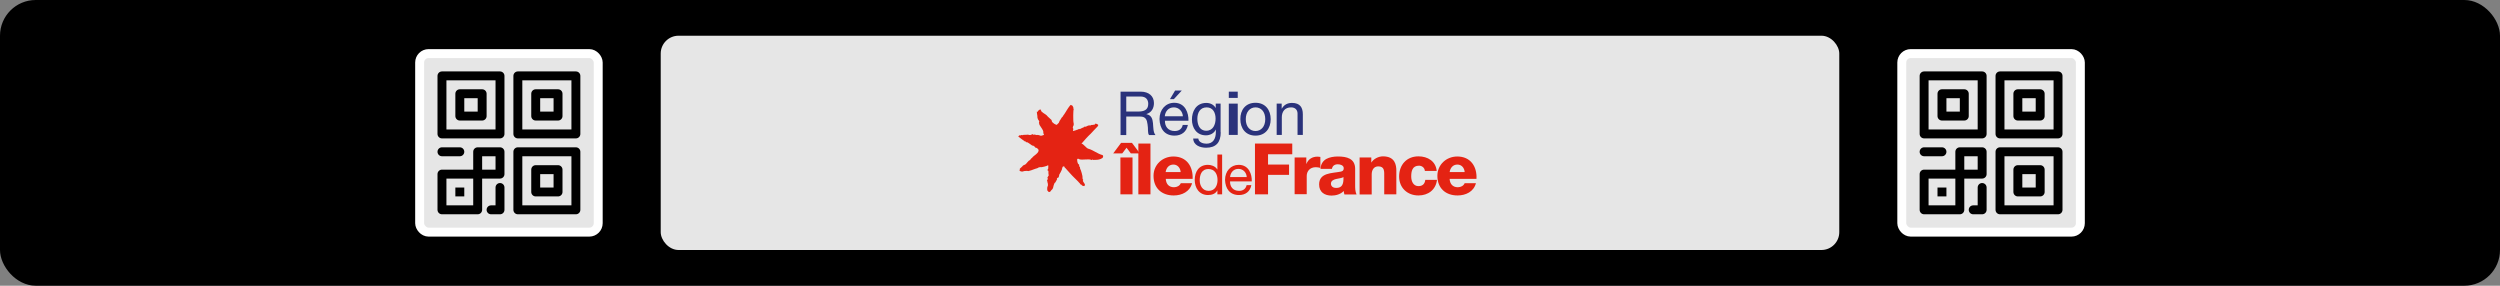 <?xml version="1.0" encoding="UTF-8"?>
<svg width="280px" height="32px" viewBox="0 0 280 32" version="1.1" xmlns="http://www.w3.org/2000/svg" xmlns:xlink="http://www.w3.org/1999/xlink">
    <rect x="0" y="0" width="280" height="32" fill="#808080" stroke="none"/>
    <!-- Generator: sketchtool 58 (101010) - https://sketch.com -->
    <title>3CABD969-3566-48C7-BA34-B1BCEDF4AA7E</title>
    <desc>Created with sketchtool.</desc>
    <g id="[Flow]-Sprint-17" stroke="none" stroke-width="1" fill="none" fill-rule="evenodd">
        <g id="005b-Battery-dispenser---obtenir-batterie---Loading" transform="translate(-616, -156)">
            <g id="card-dispenser" transform="translate(564, 104)">
                <g id="powerbank-dispenser" transform="translate(32, 32)">
                    <g id="header-logo" transform="translate(20, 20)">
                        <rect id="Rectangle-Copy-10" fill="#000000" x="0" y="0" width="280" height="32" rx="4"></rect>
                        <g id="elements" transform="translate(47, 4)">
                            <g id="sticker-logo" transform="translate(27, 0)">
                                <rect id="Rectangle-Copy-14" fill-opacity="0.9" fill="#FFFFFF" x="0" y="0" width="132" height="24" rx="2"></rect>
                                <g id="logo" transform="translate(40.047, 6.14)" fill-rule="nonzero">
                                    <path d="M11.642,7.044 L10.629,7.044 L11.517,5.86 L12.732,5.86 L13.621,7.044 L12.608,7.044 L12.125,6.405 L11.642,7.044 L11.642,7.044 Z M11.439,11.626 L11.439,7.496 L12.795,7.496 L12.795,11.626 L11.439,11.626 L11.439,11.626 Z" id="Shape" fill="#E42313"></path>
                                    <polygon id="Path" fill="#E42313" points="13.449 5.938 14.805 5.938 14.805 11.626 13.449 11.626"></polygon>
                                    <path d="M16.519,9.896 C16.551,10.457 16.862,10.831 17.439,10.831 C17.766,10.831 18.078,10.675 18.203,10.379 L19.465,10.379 C19.216,11.33 18.327,11.751 17.408,11.751 C16.068,11.751 15.148,10.94 15.148,9.553 C15.148,8.291 16.161,7.387 17.377,7.387 C18.857,7.387 19.59,8.509 19.527,9.896 L16.519,9.896 L16.519,9.896 Z M18.187,9.132 C18.156,8.665 17.829,8.291 17.377,8.291 C16.894,8.291 16.582,8.634 16.504,9.132 L18.187,9.132 L18.187,9.132 Z" id="Shape" fill="#E42313"></path>
                                    <path d="M22.831,11.626 L22.301,11.626 L22.301,11.19 L22.286,11.19 C22.114,11.548 21.694,11.704 21.257,11.704 C20.26,11.704 19.761,10.909 19.761,10.005 C19.761,9.086 20.244,8.322 21.242,8.322 C21.569,8.322 22.052,8.447 22.286,8.836 L22.301,8.836 L22.301,7.169 L22.831,7.169 L22.831,11.626 L22.831,11.626 Z M21.319,11.236 C22.036,11.236 22.317,10.629 22.317,10.021 C22.317,9.382 22.021,8.79 21.288,8.79 C20.556,8.79 20.322,9.413 20.322,10.052 C20.322,10.644 20.634,11.236 21.319,11.236 L21.319,11.236 Z" id="Shape" fill="#E42313"></path>
                                    <path d="M26.104,10.597 C25.964,11.314 25.449,11.704 24.717,11.704 C23.688,11.704 23.19,10.987 23.158,10.005 C23.158,9.039 23.797,8.322 24.686,8.322 C25.839,8.322 26.182,9.397 26.151,10.177 L23.719,10.177 C23.704,10.738 24.016,11.236 24.732,11.236 C25.169,11.236 25.481,11.018 25.574,10.597 L26.104,10.597 L26.104,10.597 Z M25.59,9.694 C25.558,9.179 25.184,8.774 24.655,8.774 C24.094,8.774 23.766,9.195 23.719,9.694 L25.59,9.694 L25.59,9.694 Z" id="Shape" fill="#E42313"></path>
                                    <polygon id="Path" fill="#E42313" points="26.509 5.938 30.686 5.938 30.686 7.138 27.974 7.138 27.974 8.291 30.327 8.291 30.327 9.444 27.974 9.444 27.974 11.626 26.509 11.626"></polygon>
                                    <path d="M30.951,7.496 L32.26,7.496 L32.26,8.213 L32.275,8.213 C32.478,7.683 32.93,7.403 33.522,7.403 C33.631,7.403 33.74,7.418 33.834,7.434 L33.834,8.665 C33.662,8.618 33.506,8.587 33.319,8.587 C32.649,8.587 32.306,9.055 32.306,9.569 L32.306,11.61 L30.951,11.61 L30.951,7.496 L30.951,7.496 Z" id="Path" fill="#E42313"></path>
                                    <path d="M33.849,8.774 C33.881,8.229 34.13,7.886 34.488,7.668 C34.862,7.465 35.33,7.387 35.797,7.387 C36.779,7.387 37.73,7.605 37.73,8.774 L37.73,10.582 C37.73,10.925 37.73,11.314 37.886,11.642 L36.53,11.642 C36.483,11.517 36.468,11.392 36.452,11.252 C36.109,11.61 35.579,11.766 35.096,11.766 C34.301,11.766 33.694,11.377 33.694,10.519 C33.694,9.179 35.158,9.273 36.094,9.086 C36.327,9.039 36.452,8.961 36.452,8.696 C36.452,8.384 36.078,8.26 35.797,8.26 C35.423,8.26 35.19,8.431 35.127,8.774 L33.849,8.774 L33.849,8.774 Z M35.595,10.909 C36.234,10.909 36.452,10.551 36.421,9.694 C36.234,9.818 35.875,9.834 35.579,9.912 C35.283,9.99 35.018,10.114 35.018,10.442 C35.034,10.769 35.299,10.909 35.595,10.909 L35.595,10.909 Z" id="Shape" fill="#E42313"></path>
                                    <path d="M38.229,7.496 L39.538,7.496 L39.538,8.057 L39.553,8.057 C39.803,7.636 40.364,7.371 40.847,7.371 C42.218,7.371 42.343,8.369 42.343,8.977 L42.343,11.626 L40.987,11.626 L40.987,9.631 C40.987,9.07 41.049,8.494 40.317,8.494 C39.803,8.494 39.584,8.93 39.584,9.382 L39.584,11.642 L38.229,11.642 L38.229,7.496 L38.229,7.496 Z" id="Path" fill="#E42313"></path>
                                    <path d="M45.538,9.008 C45.522,8.665 45.226,8.416 44.883,8.416 C44.119,8.416 44.01,9.055 44.01,9.631 C44.01,10.161 44.244,10.706 44.821,10.706 C45.288,10.706 45.538,10.442 45.584,10.005 L46.894,10.005 C46.769,11.112 45.912,11.751 44.821,11.751 C43.574,11.751 42.655,10.894 42.655,9.631 C42.655,8.322 43.496,7.371 44.821,7.371 C45.849,7.371 46.769,7.917 46.862,9.008 L45.538,9.008 L45.538,9.008 Z" id="Path" fill="#E42313"></path>
                                    <path d="M48.312,9.896 C48.343,10.457 48.655,10.831 49.231,10.831 C49.558,10.831 49.87,10.675 49.995,10.379 L51.257,10.379 C51.008,11.33 50.119,11.751 49.2,11.751 C47.86,11.751 46.94,10.94 46.94,9.553 C46.94,8.291 47.953,7.387 49.169,7.387 C50.649,7.387 51.397,8.509 51.319,9.896 L48.312,9.896 L48.312,9.896 Z M49.995,9.132 C49.964,8.665 49.652,8.291 49.184,8.291 C48.701,8.291 48.39,8.634 48.312,9.132 L49.995,9.132 L49.995,9.132 Z" id="Shape" fill="#E42313"></path>
                                    <path d="M11.439,0.125 L13.714,0.125 C14.618,0.125 15.195,0.623 15.195,1.403 C15.195,1.979 14.93,2.462 14.353,2.634 L14.353,2.649 C14.914,2.758 15.039,3.179 15.086,3.647 C15.132,4.13 15.101,4.66 15.366,4.987 L14.649,4.987 C14.462,4.784 14.571,4.27 14.478,3.787 C14.416,3.304 14.291,2.914 13.668,2.914 L12.094,2.914 L12.094,4.987 L11.455,4.987 L11.455,0.125 L11.439,0.125 Z M13.434,2.353 C14.042,2.353 14.556,2.197 14.556,1.496 C14.556,1.013 14.291,0.67 13.699,0.67 L12.094,0.67 L12.094,2.353 L13.434,2.353 Z" id="Shape" fill="#2A327B"></path>
                                    <path d="M18.997,3.849 C18.842,4.629 18.281,5.049 17.501,5.049 C16.379,5.049 15.849,4.27 15.818,3.195 C15.818,2.135 16.504,1.371 17.47,1.371 C18.717,1.371 19.091,2.54 19.06,3.382 L16.426,3.382 C16.41,3.99 16.753,4.535 17.517,4.535 C18,4.535 18.327,4.301 18.421,3.849 L18.997,3.849 Z M18.436,2.883 C18.405,2.338 18,1.886 17.423,1.886 C16.816,1.886 16.457,2.338 16.41,2.883 L18.436,2.883 Z M17.564,1.82076576e-14 L18.312,1.82076576e-14 L17.423,0.966 L16.987,0.966 L17.564,1.82076576e-14 Z" id="Shape" fill="#2A327B"></path>
                                    <path d="M22.675,4.675 C22.675,5.813 22.145,6.405 21.039,6.405 C20.384,6.405 19.621,6.14 19.59,5.377 L20.166,5.377 C20.197,5.797 20.696,5.953 21.07,5.953 C21.818,5.953 22.13,5.408 22.13,4.629 L22.13,4.379 L22.114,4.379 C21.927,4.8 21.46,5.018 21.023,5.018 C19.979,5.018 19.449,4.192 19.449,3.242 C19.449,2.416 19.855,1.387 21.07,1.387 C21.506,1.387 21.912,1.59 22.114,1.964 L22.114,1.964 L22.114,1.465 L22.66,1.465 L22.66,4.675 L22.675,4.675 Z M22.099,3.148 C22.099,2.525 21.834,1.886 21.101,1.886 C20.353,1.886 20.057,2.494 20.057,3.164 C20.057,3.803 20.291,4.504 21.055,4.504 C21.818,4.504 22.099,3.803 22.099,3.148 Z" id="Shape" fill="#2A327B"></path>
                                    <path d="M24.579,0.826 L23.579,0.826 L23.579,0.125 L24.579,0.125 L24.579,0.826 Z M23.579,1.465 L24.579,1.465 L24.579,4.971 L23.579,4.971 L23.579,1.465 Z" id="Shape" fill="#2A327B"></path>
                                    <path d="M26.571,1.371 C27.678,1.371 28.27,2.182 28.27,3.21 C28.27,4.239 27.678,5.049 26.571,5.049 C25.465,5.049 24.873,4.239 24.873,3.21 C24.857,2.182 25.449,1.371 26.571,1.371 Z M26.571,4.535 C27.179,4.535 27.662,4.052 27.662,3.21 C27.662,2.353 27.179,1.886 26.571,1.886 C25.964,1.886 25.481,2.369 25.481,3.21 C25.481,4.068 25.964,4.535 26.571,4.535 Z" id="Shape" fill="#2A327B"></path>
                                    <path d="M28.956,1.465 L29.501,1.465 L29.501,2.026 L29.517,2.026 C29.766,1.59 30.156,1.387 30.655,1.387 C31.574,1.387 31.87,1.917 31.87,2.665 L31.87,4.971 L31.278,4.971 L31.278,2.587 C31.278,2.166 31.013,1.886 30.561,1.886 C29.86,1.886 29.517,2.353 29.517,2.992 L29.517,4.971 L28.94,4.971 L28.94,1.465 L28.956,1.465 Z" id="Path" fill="#2A327B"></path>
                                    <path d="M6.919,4.286 C6.888,4.301 6.779,4.332 6.795,4.332 C6.779,4.332 6.779,4.332 6.779,4.317 C6.795,4.27 6.592,4.457 6.592,4.379 C6.592,4.364 6.608,4.379 6.577,4.379 C6.655,4.395 6.14,4.551 6.14,4.535 C6.109,4.488 6.125,4.426 6.156,4.379 C6.203,4.286 6.062,4.13 6.125,4.177 C6.094,4.145 6.094,4.114 6.125,4.068 C6.14,4.083 6.125,4.068 6.14,4.021 C6.156,4.005 6.109,3.958 6.156,3.974 C6.187,3.958 6.234,3.787 6.203,3.662 C6.125,3.475 6.156,2.088 6.203,2.135 C6.218,2.042 6.125,1.964 6.171,1.901 C6.171,1.823 6.109,1.823 6.109,1.777 C6.078,1.636 5.86,1.636 5.891,1.605 C5.782,1.636 5.377,2.275 5.377,2.291 C5.408,2.26 5.112,2.712 5.112,2.712 C5.081,2.712 5.049,2.758 5.034,2.836 C5.034,2.852 4.862,3.055 4.878,3.008 C4.816,3.101 4.753,3.195 4.706,3.288 C4.753,3.257 4.629,3.366 4.644,3.366 C4.644,3.351 4.519,3.678 4.519,3.647 C4.535,3.6 4.364,3.803 4.348,3.803 C4.317,3.958 3.756,3.584 3.756,3.429 C3.756,3.429 3.74,3.273 3.678,3.257 C3.709,3.288 3.288,2.899 3.319,2.93 C3.101,2.634 2.93,2.649 2.603,2.353 C2.603,2.353 2.525,2.166 2.478,2.104 C2.291,2.166 2.135,2.353 2.166,2.4 C2.119,2.416 2.104,2.353 2.088,2.338 C2.057,2.4 2.135,2.821 2.135,2.821 C2.119,2.883 2.166,3.195 2.182,3.148 L2.213,3.179 C2.213,3.179 2.182,3.226 2.229,3.257 C2.275,3.351 2.384,3.413 2.338,3.538 C2.291,3.553 2.338,3.725 2.338,3.662 C2.291,3.912 2.883,4.395 2.805,4.738 C2.774,4.769 2.914,4.956 2.883,4.94 C2.836,5.003 2.681,5.034 2.571,5.065 C2.54,5.081 2.509,5.065 2.478,5.049 C2.447,5.049 2.166,4.925 2.104,4.987 C2.104,5.003 1.886,4.94 1.87,4.94 C1.917,4.894 1.621,5.003 1.652,4.909 C1.668,4.831 1.403,4.987 1.465,4.94 C1.465,4.94 1.34,5.003 1.34,4.987 C1.356,4.956 1.231,4.987 1.262,4.987 C1.247,4.987 1.122,4.956 1.138,4.956 C1.075,4.909 1.06,4.971 0.982,4.94 C0.982,4.956 0.888,4.956 0.873,4.956 C0.873,4.956 0.701,4.956 0.701,4.956 C0.717,4.956 0.561,5.003 0.545,4.956 C0.545,4.956 0.421,5.049 0.39,4.987 C0.405,4.94 0.234,5.034 0.218,5.034 C0.203,5.034 0.109,4.987 0.125,5.018 C0.109,5.018 1.77635684e-14,5.158 1.77635684e-14,5.158 C0.016,5.158 0.561,5.579 0.483,5.517 C0.483,5.517 0.545,5.564 0.686,5.657 C0.67,5.719 0.904,5.657 0.857,5.797 C1.075,5.673 1.527,6.265 1.683,6.171 C1.699,6.171 1.777,6.281 1.792,6.265 C1.761,6.234 1.901,6.312 1.855,6.312 C1.87,6.343 1.87,6.327 1.932,6.405 C2.104,6.39 2.182,6.545 2.244,6.592 C2.447,6.966 1.621,7.34 1.558,7.527 C1.558,7.543 1.558,7.543 1.543,7.543 C1.558,7.558 1.434,7.59 1.418,7.652 L1.294,7.808 C1.184,7.777 0.904,8.213 0.795,8.275 L0.53,8.4 C0.53,8.4 0.499,8.431 0.468,8.478 C0.436,8.509 0.405,8.556 0.374,8.571 C0.358,8.587 0.187,8.743 0.187,8.743 L0.14,8.821 L0.203,8.852 C0.203,8.852 0.156,8.899 0.156,8.93 C0.14,8.945 0.125,9.008 0.171,9.008 C0.218,9.023 0.249,9.023 0.265,9.039 C0.281,9.07 0.483,9.086 0.514,9.07 C0.53,9.07 0.639,9.023 0.639,9.023 C0.748,8.992 1.075,8.992 1.122,9.023 C1.122,9.023 1.605,8.899 1.621,8.868 C1.636,8.868 1.932,8.758 1.932,8.758 C2.01,8.727 2.197,8.696 2.244,8.634 C2.182,8.649 2.478,8.54 2.556,8.587 C2.587,8.603 3.273,8.462 3.304,8.369 C3.366,8.369 3.366,8.431 3.366,8.431 C3.351,8.525 3.366,8.774 3.335,8.821 C3.335,8.79 3.242,8.883 3.273,8.945 C3.335,8.961 3.335,8.945 3.382,9.039 C3.366,8.992 3.382,9.242 3.382,9.335 C3.382,9.382 3.46,9.538 3.335,9.616 C3.335,9.616 3.257,9.771 3.257,9.771 C3.273,9.694 3.273,9.803 3.257,9.787 C3.319,9.756 3.304,9.958 3.288,9.974 C3.304,9.943 3.257,10.005 3.257,9.99 C3.148,10.192 3.366,10.223 3.242,10.239 C3.304,10.255 3.319,10.535 3.319,10.488 C3.335,10.582 3.319,10.675 3.288,10.753 C3.273,10.691 3.242,10.862 3.242,10.909 C3.257,11.018 3.21,11.205 3.304,11.252 C3.288,11.205 3.382,11.345 3.382,11.345 C3.616,11.439 3.662,11.143 3.771,11.096 C3.803,11.096 3.849,10.956 3.881,10.956 C3.881,10.94 4.021,10.286 4.13,10.317 C4.13,10.317 4.301,10.052 4.348,9.927 C4.348,9.943 4.255,9.834 4.442,9.756 C4.535,9.787 4.566,9.553 4.597,9.413 C4.597,9.335 4.66,9.366 4.66,9.288 C4.66,9.304 4.816,9.039 4.847,8.93 C4.878,8.93 4.878,8.805 4.894,8.821 C4.847,8.774 4.94,8.727 4.925,8.696 C4.94,8.634 4.94,8.571 4.971,8.571 C5.003,8.447 5.081,8.494 5.096,8.509 C5.127,8.525 5.19,8.494 5.19,8.587 C5.158,8.634 5.314,8.681 5.299,8.712 C5.299,8.696 6.047,9.569 6.249,9.74 C6.265,9.756 6.842,10.317 6.81,10.317 C6.873,10.348 6.935,10.473 6.935,10.457 C6.904,10.488 7.044,10.551 7.075,10.551 C7.169,10.706 7.169,10.675 7.216,10.644 C7.231,10.706 7.34,10.675 7.387,10.706 C7.371,10.675 7.481,10.644 7.449,10.613 C7.481,10.629 7.434,10.488 7.465,10.504 C7.434,10.442 7.216,10.145 7.231,10.099 C7.231,10.083 7.262,10.083 7.278,10.083 C7.278,10.068 7.247,10.052 7.231,10.036 C7.278,10.036 7.278,10.021 7.262,9.974 C7.216,9.99 7.169,9.74 7.2,9.709 C7.216,9.647 7.029,8.868 6.935,8.79 C6.935,8.758 6.904,8.587 6.904,8.571 C6.748,8.478 6.873,8.291 6.779,8.26 C6.748,8.306 6.639,8.135 6.623,7.979 C6.577,7.886 6.623,7.668 6.592,7.699 C6.561,7.668 6.748,7.59 6.795,7.683 C7.184,7.839 7.932,7.59 8.213,7.792 C8.275,7.668 8.416,7.761 8.338,7.745 C8.322,7.761 8.353,7.761 8.369,7.777 C8.338,7.777 8.634,7.745 8.681,7.777 C8.571,7.745 8.852,7.761 8.836,7.761 C8.727,7.745 9.039,7.792 9.366,7.59 C9.475,7.558 9.46,7.496 9.506,7.387 C9.491,7.481 9.538,7.294 9.444,7.231 C8.868,7.091 8.416,6.67 7.839,6.514 C7.621,6.468 7.262,5.922 7.075,5.953 C7.418,5.564 7.761,5.158 8.119,4.831 C8.182,4.769 8.899,3.99 8.899,4.005 C8.93,3.974 8.961,3.834 8.961,3.896 C8.961,3.881 8.961,3.849 8.93,3.818 C8.93,3.834 8.665,3.616 8.587,3.756 C8.681,3.818 8.4,3.834 8.322,3.849 C8.306,3.865 8.275,3.865 8.26,3.849 C8.182,3.834 8.088,3.912 8.042,3.927 C7.932,3.834 7.668,4.005 7.558,4.052 C7.574,4.052 7.512,4.052 7.418,4.036 C7.371,4.099 7.387,4.083 7.387,4.083 C7.356,4.099 7.325,4.13 7.184,4.177 C7.2,4.177 7.091,4.223 7.06,4.223 C7.06,4.239 7.044,4.286 6.982,4.286 C6.935,4.286 6.935,4.27 6.919,4.286" id="Path" fill="#E42313"></path>
                                </g>
                            </g>
                            <g id="qr-code-1" transform="translate(0, 2)">
                                <rect id="Rectangle-Copy-12" stroke="#FFFFFF" fill-opacity="0.9" fill="#FFFFFF" x="0" y="0" width="20" height="20" rx="1"></rect>
                                <path d="M9,2 L2.5,2 C2.224,2 2,2.224 2,2.5 L2,9 C2,9.277 2.224,9.5 2.5,9.5 L9,9.5 C9.276,9.5 9.5,9.277 9.5,9 L9.5,2.5 C9.5,2.224 9.276,2 9,2 Z M8.5,8.5 L3,8.5 L3,3 L8.5,3 L8.5,8.5 Z M4.5,7.5 L7,7.5 C7.276,7.5 7.5,7.277 7.5,7 L7.5,4.5 C7.5,4.223 7.276,4 7,4 L4.5,4 C4.224,4 4,4.223 4,4.5 L4,7 C4,7.277 4.224,7.5 4.5,7.5 Z M5,5 L6.5,5 L6.5,6.5 L5,6.5 L5,5 Z M17.5,2 L11,2 C10.724,2 10.5,2.224 10.5,2.5 L10.5,9 C10.5,9.277 10.724,9.5 11,9.5 L17.5,9.5 C17.776,9.5 18,9.277 18,9 L18,2.5 C18,2.224 17.776,2 17.5,2 Z M17,8.5 L11.5,8.5 L11.5,3 L17,3 L17,8.5 Z M13,7.5 L15.5,7.5 C15.776,7.5 16,7.277 16,7 L16,4.5 C16,4.223 15.776,4 15.5,4 L13,4 C12.724,4 12.5,4.223 12.5,4.5 L12.5,7 C12.5,7.277 12.724,7.5 13,7.5 Z M13.5,5 L15,5 L15,6.5 L13.5,6.5 L13.5,5 Z M17.5,10.5 L11,10.5 C10.724,10.5 10.5,10.723 10.5,11 L10.5,17.5 C10.5,17.776 10.724,18 11,18 L17.5,18 C17.776,18 18,17.776 18,17.5 L18,11 C18,10.723 17.776,10.5 17.5,10.5 Z M17,17 L11.5,17 L11.5,11.5 L17,11.5 L17,17 Z M13,16 L15.5,16 C15.776,16 16,15.777 16,15.5 L16,13 C16,12.723 15.776,12.5 15.5,12.5 L13,12.5 C12.724,12.5 12.5,12.723 12.5,13 L12.5,15.5 C12.5,15.777 12.724,16 13,16 Z M13.5,13.5 L15,13.5 L15,15 L13.5,15 L13.5,13.5 Z M9,10.5 L6.5,10.5 C6.224,10.5 6,10.723 6,11 L6,13 L2.5,13 C2.224,13 2,13.223 2,13.5 L2,17.5 C2,17.776 2.224,18 2.5,18 L6.5,18 C6.776,18 7,17.776 7,17.5 L7,14 L9,14 C9.276,14 9.5,13.777 9.5,13.5 L9.5,11 C9.5,10.723 9.276,10.5 9,10.5 Z M6,17 L3,17 L3,14 L6,14 L6,17 Z M8.5,13 L7,13 L7,11.5 L8.5,11.5 L8.5,13 Z M2,11 C2,10.723 2.224,10.5 2.5,10.5 L4.5,10.5 C4.776,10.5 5,10.723 5,11 C5,11.277 4.776,11.5 4.5,11.5 L2.5,11.5 C2.224,11.5 2,11.277 2,11 Z M5,16 L4,16 L4,15 L5,15 L5,16 Z M9.5,15 L9.5,17.5 C9.5,17.776 9.276,18 9,18 L8,18 C7.724,18 7.5,17.776 7.5,17.5 C7.5,17.224 7.724,17 8,17 L8.5,17 L8.5,15 C8.5,14.723 8.724,14.5 9,14.5 C9.276,14.5 9.5,14.723 9.5,15 Z" id="Shape" fill="#000000" fill-rule="nonzero"></path>
                            </g>
                            <g id="qr-code-2" transform="translate(166, 2)">
                                <rect id="Rectangle-Copy-12" stroke="#FFFFFF" fill-opacity="0.9" fill="#FFFFFF" x="0" y="0" width="20" height="20" rx="1"></rect>
                                <path d="M9,2 L2.5,2 C2.224,2 2,2.224 2,2.5 L2,9 C2,9.277 2.224,9.5 2.5,9.5 L9,9.5 C9.276,9.5 9.5,9.277 9.5,9 L9.5,2.5 C9.5,2.224 9.276,2 9,2 Z M8.5,8.5 L3,8.5 L3,3 L8.5,3 L8.5,8.5 Z M4.5,7.5 L7,7.5 C7.276,7.5 7.5,7.277 7.5,7 L7.5,4.5 C7.5,4.223 7.276,4 7,4 L4.5,4 C4.224,4 4,4.223 4,4.5 L4,7 C4,7.277 4.224,7.5 4.5,7.5 Z M5,5 L6.5,5 L6.5,6.5 L5,6.5 L5,5 Z M17.5,2 L11,2 C10.724,2 10.5,2.224 10.5,2.5 L10.5,9 C10.5,9.277 10.724,9.5 11,9.5 L17.5,9.5 C17.776,9.5 18,9.277 18,9 L18,2.5 C18,2.224 17.776,2 17.5,2 Z M17,8.5 L11.5,8.5 L11.5,3 L17,3 L17,8.5 Z M13,7.5 L15.5,7.5 C15.776,7.5 16,7.277 16,7 L16,4.5 C16,4.223 15.776,4 15.5,4 L13,4 C12.724,4 12.5,4.223 12.5,4.5 L12.5,7 C12.5,7.277 12.724,7.5 13,7.5 Z M13.5,5 L15,5 L15,6.5 L13.5,6.5 L13.5,5 Z M17.5,10.5 L11,10.5 C10.724,10.5 10.5,10.723 10.5,11 L10.5,17.5 C10.5,17.776 10.724,18 11,18 L17.5,18 C17.776,18 18,17.776 18,17.5 L18,11 C18,10.723 17.776,10.5 17.5,10.5 Z M17,17 L11.5,17 L11.5,11.5 L17,11.5 L17,17 Z M13,16 L15.5,16 C15.776,16 16,15.777 16,15.5 L16,13 C16,12.723 15.776,12.5 15.5,12.5 L13,12.5 C12.724,12.5 12.5,12.723 12.5,13 L12.5,15.5 C12.5,15.777 12.724,16 13,16 Z M13.5,13.5 L15,13.5 L15,15 L13.5,15 L13.5,13.5 Z M9,10.5 L6.5,10.5 C6.224,10.5 6,10.723 6,11 L6,13 L2.5,13 C2.224,13 2,13.223 2,13.5 L2,17.5 C2,17.776 2.224,18 2.5,18 L6.5,18 C6.776,18 7,17.776 7,17.5 L7,14 L9,14 C9.276,14 9.5,13.777 9.5,13.5 L9.5,11 C9.5,10.723 9.276,10.5 9,10.5 Z M6,17 L3,17 L3,14 L6,14 L6,17 Z M8.5,13 L7,13 L7,11.5 L8.5,11.5 L8.5,13 Z M2,11 C2,10.723 2.224,10.5 2.5,10.5 L4.5,10.5 C4.776,10.5 5,10.723 5,11 C5,11.277 4.776,11.5 4.5,11.5 L2.5,11.5 C2.224,11.5 2,11.277 2,11 Z M5,16 L4,16 L4,15 L5,15 L5,16 Z M9.5,15 L9.5,17.5 C9.5,17.776 9.276,18 9,18 L8,18 C7.724,18 7.5,17.776 7.5,17.5 C7.5,17.224 7.724,17 8,17 L8.5,17 L8.5,15 C8.5,14.723 8.724,14.5 9,14.5 C9.276,14.5 9.5,14.723 9.5,15 Z" id="Shape" fill="#000000" fill-rule="nonzero"></path>
                            </g>
                        </g>
                    </g>
                </g>
            </g>
        </g>
    </g>
</svg>